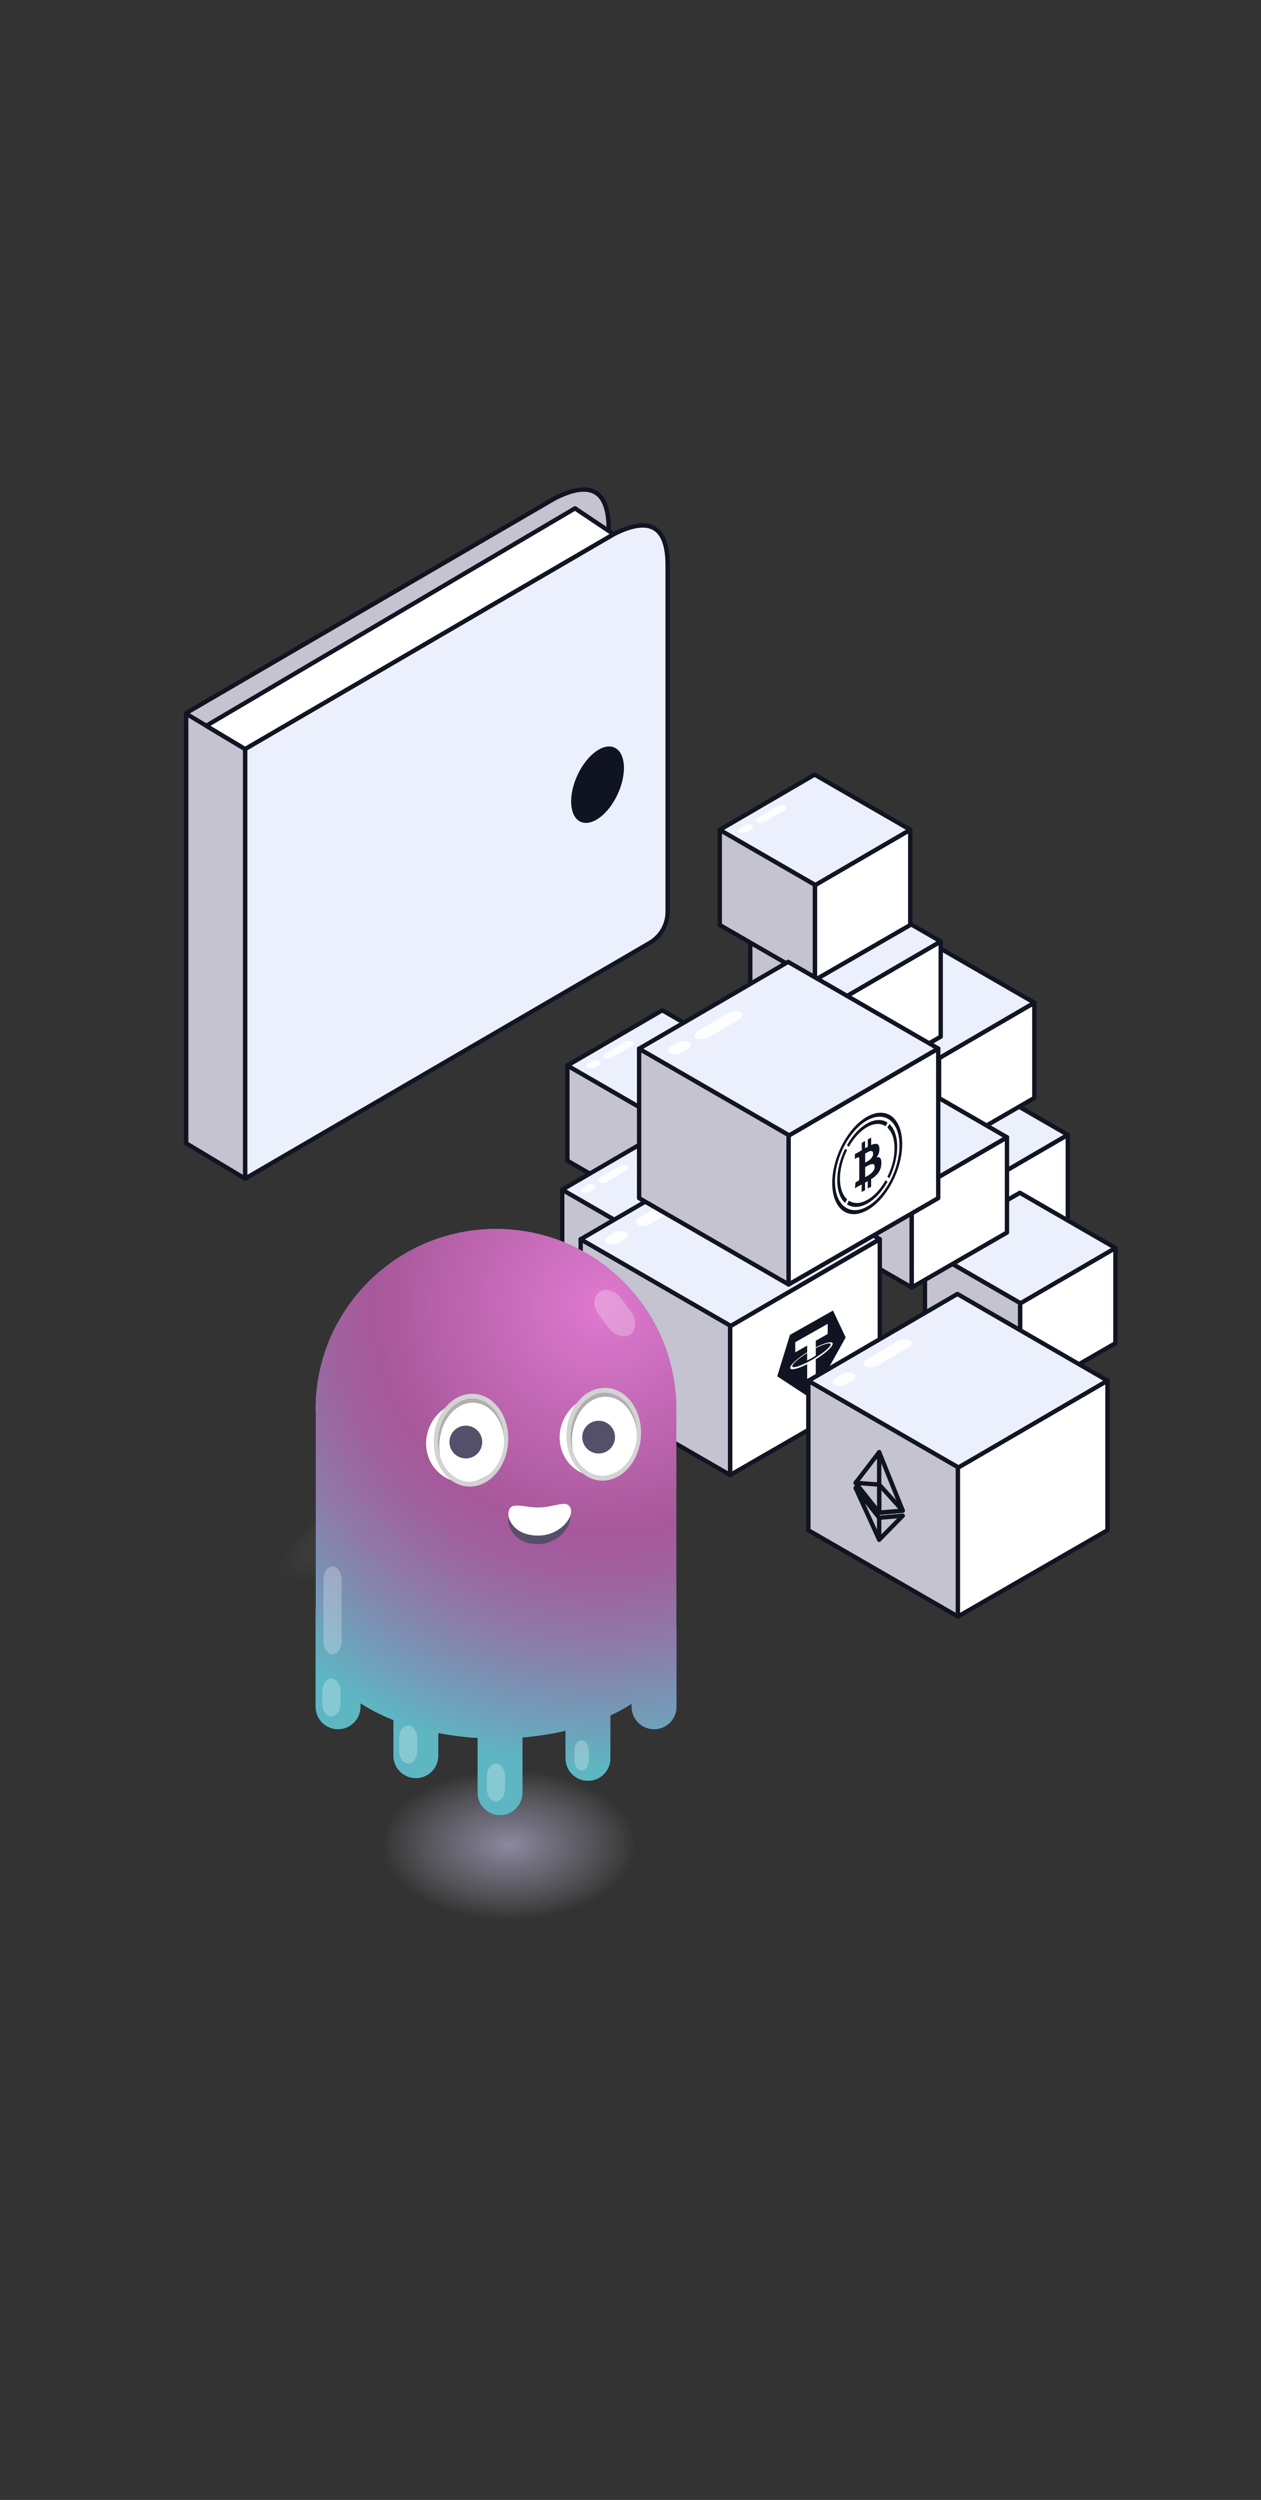 <?xml version="1.0" encoding="utf-8"?>
<!-- Generator: Adobe Illustrator 27.8.1, SVG Export Plug-In . SVG Version: 6.00 Build 0)  -->
<svg version="1.1" id="Слой_1" xmlns="http://www.w3.org/2000/svg" xmlns:xlink="http://www.w3.org/1999/xlink" x="0px" y="0px"
	 viewBox="0 0 290 574.88" style="enable-background:new 0 0 290 574.88;" xml:space="preserve">
<rect x="0" y="0" width="290" height="574.88" fill="#333333" stroke="none"/>
<style type="text/css">
	.st0{fill:#101422;}
	.st1{fill:#FFFFFF;stroke:#111422;stroke-linecap:round;stroke-linejoin:round;stroke-miterlimit:10;}
	
		.st2{fill-rule:evenodd;clip-rule:evenodd;fill:#C6C3D1;stroke:#101320;stroke-linecap:round;stroke-linejoin:round;stroke-miterlimit:10;}
	
		.st3{fill-rule:evenodd;clip-rule:evenodd;fill:#FFFFFF;stroke:#111422;stroke-linecap:round;stroke-linejoin:round;stroke-miterlimit:10;}
	
		.st4{fill-rule:evenodd;clip-rule:evenodd;fill:#ECF0FC;stroke:#111422;stroke-linecap:round;stroke-linejoin:round;stroke-miterlimit:10;}
	.st5{opacity:0.92;fill-rule:evenodd;clip-rule:evenodd;fill:#FFFFFF;enable-background:new    ;}
	.st6{fill:none;stroke:#FFFFFF;stroke-linecap:round;stroke-linejoin:round;stroke-miterlimit:10;}
	.st7{fill-rule:evenodd;clip-rule:evenodd;fill:#101422;}
	.st8{fill:url(#SVGID_1_);}
	.st9{fill:url(#SVGID_00000029029520907904686320000009984907054090094211_);}
	.st10{fill:url(#SVGID_00000097479856633835756310000015067015811588549309_);}
	.st11{opacity:0.67;fill:url(#SVGID_00000145767967197715940090000004733521502035784629_);enable-background:new    ;}
	.st12{fill:#6FA3B6;}
	.st13{fill:url(#SVGID_00000026163310905529674590000012212423835196750495_);}
	.st14{opacity:0.256;fill-rule:evenodd;clip-rule:evenodd;fill:#FFFFFF;enable-background:new    ;}
	.st15{fill:none;stroke:#FFFFFF;stroke-width:0.738;stroke-linecap:round;stroke-linejoin:round;stroke-miterlimit:10;}
	
		.st16{fill:none;stroke:url(#SVGID_00000099657316722537071200000001337795266522702767_);stroke-width:5;stroke-linecap:round;stroke-linejoin:round;stroke-miterlimit:10;}
	.st17{fill:url(#SVGID_00000039117772515858304640000015846572924502687935_);}
	.st18{fill-rule:evenodd;clip-rule:evenodd;fill:#1AD4B3;}
	.st19{fill-rule:evenodd;clip-rule:evenodd;fill:#FC4F83;}
	.st20{fill:#C6C3D1;stroke:#101320;stroke-linecap:round;stroke-linejoin:round;stroke-miterlimit:10;}
	.st21{fill:#ECF0FC;stroke:#111422;stroke-linecap:round;stroke-linejoin:round;stroke-miterlimit:10;}
	
		.st22{fill:url(#SVGID_00000181057886842513459620000004324645018324724624_);stroke:#1D1D1B;stroke-width:0.211;stroke-linecap:round;stroke-linejoin:round;stroke-miterlimit:10;}
	
		.st23{fill:url(#SVGID_00000004534109793617887480000010625069831722764698_);stroke:#1D1D1B;stroke-width:0.211;stroke-linecap:round;stroke-linejoin:round;stroke-miterlimit:10;}
	
		.st24{fill:url(#SVGID_00000008138679777923926610000012133892626323169456_);stroke:#1D1D1B;stroke-width:0.211;stroke-linecap:round;stroke-linejoin:round;stroke-miterlimit:10;}
	
		.st25{fill:url(#SVGID_00000098913799219820373280000015871107293306120120_);stroke:#1D1D1B;stroke-width:0.211;stroke-linecap:round;stroke-linejoin:round;stroke-miterlimit:10;}
	
		.st26{fill-rule:evenodd;clip-rule:evenodd;fill:#101422;stroke:#101423;stroke-linecap:round;stroke-linejoin:round;stroke-miterlimit:10;}
	.st27{fill:#FFFFFF;}
	.st28{fill-rule:evenodd;clip-rule:evenodd;fill:url(#SVGID_00000081642161039987217800000013953744437797874830_);}
	.st29{fill-rule:evenodd;clip-rule:evenodd;fill:url(#SVGID_00000088097392761571549570000014427590444823622546_);}
	.st30{fill:url(#SVGID_00000074400791901581698880000007915588986167848883_);}
	.st31{fill:url(#SVGID_00000029733008770298751450000012023420894132978579_);}
	.st32{fill:url(#SVGID_00000149351759976913783470000006552549206248160935_);}
	
		.st33{fill-rule:evenodd;clip-rule:evenodd;fill:#C7FFF1;stroke:#101320;stroke-linecap:round;stroke-linejoin:round;stroke-miterlimit:10;}
	
		.st34{fill:none;stroke:url(#SVGID_00000063631638545950564840000009947713673622544828_);stroke-width:5;stroke-linecap:round;stroke-linejoin:round;stroke-miterlimit:10;}
	.st35{fill:url(#SVGID_00000036210266131217852990000006224822441835171719_);}
	
		.st36{fill:none;stroke:url(#SVGID_00000044164723473615110270000011569759044063491972_);stroke-width:5;stroke-linecap:round;stroke-linejoin:round;stroke-miterlimit:10;}
	.st37{fill:url(#SVGID_00000024715379843716032180000002213359742790226832_);}
	
		.st38{fill:none;stroke:url(#SVGID_00000116203155466170136010000001893711067954998426_);stroke-width:5;stroke-linecap:round;stroke-linejoin:round;stroke-miterlimit:10;}
	.st39{fill:url(#SVGID_00000150782775376079015530000002569410851476234644_);}
	
		.st40{fill-rule:evenodd;clip-rule:evenodd;fill:#1AD4B3;stroke:#111422;stroke-linecap:round;stroke-linejoin:round;stroke-miterlimit:10;}
	
		.st41{fill-rule:evenodd;clip-rule:evenodd;fill:#FC4F83;stroke:#111422;stroke-linecap:round;stroke-linejoin:round;stroke-miterlimit:10;}
	
		.st42{fill-rule:evenodd;clip-rule:evenodd;fill:#FFCAD7;stroke:#111422;stroke-linecap:round;stroke-linejoin:round;stroke-miterlimit:10;}
	.st43{fill:url(#SVGID_00000118358470978544629650000016955371955527788182_);}
	.st44{fill:url(#SVGID_00000025417687209833237600000012981737610792399039_);}
	.st45{fill:url(#SVGID_00000021838216469494216150000017775435805867445891_);}
	
		.st46{fill:none;stroke:url(#SVGID_00000071540621978207100170000008620731847463806906_);stroke-width:5;stroke-linecap:round;stroke-linejoin:round;stroke-miterlimit:10;}
	.st47{fill:url(#SVGID_00000162326759242399329490000017466006224068376230_);}
	
		.st48{fill:none;stroke:url(#SVGID_00000053545376946414626150000015069838807750036914_);stroke-width:5;stroke-linecap:round;stroke-linejoin:round;stroke-miterlimit:10;}
	.st49{fill:url(#SVGID_00000119082441358060531440000013248775392211145119_);}
	.st50{fill:url(#SVGID_00000008827396694805613220000018064860288267622028_);}
	.st51{fill:#101320;}
	.st52{fill:url(#SVGID_00000163774847149304972080000001072705648116447148_);}
	.st53{fill:url(#SVGID_00000094582615270741223300000008844929986063862413_);}
	.st54{fill:url(#SVGID_00000106133109630793404510000007533223487743760537_);}
	.st55{fill:url(#SVGID_00000096747377995176452530000017853708974788649879_);}
	.st56{fill:url(#SVGID_00000144302719826848187920000007652276599997861797_);}
	.st57{fill:url(#SVGID_00000087407109898307262250000012643004423418531493_);}
	.st58{opacity:0.29;fill:url(#SVGID_00000096763609282639123230000007606085038400314513_);enable-background:new    ;}
	.st59{fill:url(#SVGID_00000047755246712783869770000000342175387056284820_);}
	.st60{fill:url(#SVGID_00000152223928416134872130000013648790447863261112_);}
	.st61{fill:url(#SVGID_00000003079318808048242890000016948878933537991332_);}
	.st62{fill-rule:evenodd;clip-rule:evenodd;fill:url(#SVGID_00000032611129522652088120000005407462114217943966_);}
	.st63{fill:url(#SVGID_00000069380713709980845030000006564648207038319280_);}
	.st64{fill:url(#SVGID_00000068673173321952478890000013811173324874538683_);}
	.st65{fill:url(#SVGID_00000091694167266244719040000011854790250706894735_);}
	.st66{fill:url(#SVGID_00000022523034023960835520000015761816884577809047_);}
	.st67{opacity:0.29;fill:url(#SVGID_00000181076978270979093660000003645881305105680807_);enable-background:new    ;}
	
		.st68{fill:none;stroke:url(#SVGID_00000170976008331713800680000007360484623896418748_);stroke-width:5;stroke-linecap:round;stroke-linejoin:round;stroke-miterlimit:10;}
	.st69{fill:url(#SVGID_00000138554578343719336970000002217513315771936388_);}
	
		.st70{fill:none;stroke:url(#SVGID_00000031928195340397086170000012536671953118993052_);stroke-width:5;stroke-linecap:round;stroke-linejoin:round;stroke-miterlimit:10;}
	.st71{fill:url(#SVGID_00000164481568286037053020000005724651044990513300_);}
	
		.st72{fill:none;stroke:url(#SVGID_00000042015559547353694040000011142648488943549887_);stroke-width:5;stroke-linecap:round;stroke-linejoin:round;stroke-miterlimit:10;}
	.st73{fill:url(#SVGID_00000178170002715865586680000000186762339490168731_);}
	.st74{fill-rule:evenodd;clip-rule:evenodd;fill:url(#SVGID_00000081629046013999568320000015981689096925249415_);}
	.st75{fill:url(#SVGID_00000092449216962517704840000005862666700227634307_);}
	.st76{fill:url(#SVGID_00000079474674721251088280000000203059605053751953_);}
	.st77{fill:url(#SVGID_00000069389318614179951720000004871733004943637922_);}
	.st78{opacity:0.29;fill:url(#SVGID_00000037670535554480365070000012529151705456537728_);}
	.st79{opacity:0.29;fill:url(#SVGID_00000099663496304612194350000004036209611643652759_);}
	.st80{opacity:0.67;fill:url(#SVGID_00000014601100485962178690000000316743797728375206_);}
	.st81{fill:#3FA9BD;}
	.st82{fill:url(#SVGID_00000118394880503726077130000009438662064457025963_);}
	.st83{fill-rule:evenodd;clip-rule:evenodd;fill:#555069;}
	.st84{fill-rule:evenodd;clip-rule:evenodd;fill:#FFFFFF;}
	.st85{fill-rule:evenodd;clip-rule:evenodd;fill:#AFAFB1;}
	.st86{fill-rule:evenodd;clip-rule:evenodd;fill:#D3D3D3;}
	.st87{opacity:0.67;fill:url(#SVGID_00000158020986417593241030000010402160372165298600_);}
	.st88{fill:url(#SVGID_00000182500756492286819100000007751327328894112665_);}
	.st89{opacity:0.67;fill:url(#SVGID_00000106107675687540424010000008397094745226566823_);}
	.st90{fill:url(#SVGID_00000081630033209052531000000000442823898685654433_);}
	.st91{opacity:0.67;fill:url(#SVGID_00000096748899161541208400000000205172336428186547_);}
	.st92{fill:url(#SVGID_00000083806310823361686180000013975138291492168621_);}
	.st93{opacity:0.67;fill:url(#SVGID_00000096033671039585062690000005760575643762930328_);}
	.st94{fill:url(#SVGID_00000055693621227047011270000017109492575225328820_);}
	.st95{opacity:0.67;fill:url(#SVGID_00000118355719945853495450000015069215176416532149_);}
	.st96{fill:url(#SVGID_00000127038452951844120950000016958436525381169556_);}
	.st97{fill:#1AD4B3;}
	.st98{opacity:0.67;fill:url(#SVGID_00000140700912453237833400000012793666228036364729_);}
	.st99{fill:url(#SVGID_00000131357625193385990190000009465300553414501531_);}
	.st100{opacity:0.67;fill:url(#SVGID_00000039850445104717214540000015664578845676923550_);}
	.st101{fill:url(#SVGID_00000025404409189956788070000015539343898041482918_);}
	.st102{opacity:0.67;fill:url(#SVGID_00000113342571883830625420000004082716925450321558_);}
	.st103{fill:url(#SVGID_00000109027131783280293710000016832650527869502136_);}
	
		.st104{fill-rule:evenodd;clip-rule:evenodd;fill:none;stroke:#FFFFFF;stroke-width:0.738;stroke-linecap:round;stroke-linejoin:round;stroke-miterlimit:10;}
	.st105{opacity:0.67;fill:url(#SVGID_00000111897312611632282220000018157619200105436841_);}
	.st106{fill:url(#SVGID_00000083055798221124492010000004644609207078343357_);}
	.st107{opacity:0.67;fill:url(#SVGID_00000077289195867520827240000007095684284692393088_);}
	.st108{fill:url(#SVGID_00000099648092654172310010000012169564350454041506_);}
	.st109{opacity:0.67;fill:url(#SVGID_00000181074878873515352120000001292751541162053766_);}
	.st110{fill:url(#SVGID_00000077292025794597991400000012318985396002152864_);}
	.st111{opacity:0.67;fill:url(#SVGID_00000143590140982830106060000015579356882107683000_);}
	.st112{fill:url(#SVGID_00000120556205153997176880000008453716867526281146_);}
	.st113{opacity:0.67;fill:url(#SVGID_00000101797536040433653670000007581856384014834622_);}
	.st114{fill:url(#SVGID_00000070115750492650600010000012301940844590279812_);}
	.st115{opacity:0.67;fill:url(#SVGID_00000174567727484717032090000001253546445394522033_);}
	.st116{fill:url(#SVGID_00000132780751154913590320000015071243913415233926_);}
	.st117{opacity:0.67;fill:url(#SVGID_00000068652201610561392210000010862285050223644577_);}
	.st118{fill:url(#SVGID_00000182498238680753444140000001701897115343444612_);}
	.st119{opacity:0.67;fill:url(#SVGID_00000093869436798079467370000015034504505871078078_);}
	.st120{fill:url(#SVGID_00000181056952678587543360000018112438867349990539_);}
	.st121{opacity:0.67;fill:url(#SVGID_00000137814185464238936020000010823280404911033224_);}
	.st122{fill:url(#SVGID_00000096058161676825656900000018165537077210327479_);}
	.st123{opacity:0.67;fill:url(#SVGID_00000066494810957355173420000006533787275088744103_);}
	.st124{fill:url(#SVGID_00000132794106568371060740000009670605029847228823_);}
	.st125{opacity:0.67;fill:url(#SVGID_00000129890190854897910030000009363168912976762042_);}
	.st126{fill:url(#SVGID_00000083785768491284963680000013205374412319643570_);}
	.st127{opacity:0.67;fill:url(#SVGID_00000002386282398916463330000009705107908903708045_);}
	.st128{fill:#5EA6B9;}
	.st129{fill:url(#SVGID_00000053527432810157004490000015224546205165188501_);}
	.st130{fill-rule:evenodd;clip-rule:evenodd;fill:#545067;}
	.st131{fill-rule:evenodd;clip-rule:evenodd;fill:#AEAEB0;}
	.st132{fill-rule:evenodd;clip-rule:evenodd;fill:#D2D2D2;}
	.st133{opacity:0.67;fill:url(#SVGID_00000065042544329562837910000010748953494260152470_);}
	.st134{fill:url(#SVGID_00000057852507178347026590000001380691299975038121_);}
	.st135{fill-rule:evenodd;clip-rule:evenodd;fill:#63D0B3;}
	
		.st136{fill-rule:evenodd;clip-rule:evenodd;fill:none;stroke:#111422;stroke-linecap:round;stroke-linejoin:round;stroke-miterlimit:10;}
	.st137{fill-rule:evenodd;clip-rule:evenodd;fill:#E85C83;}
	.st138{fill:#5DC29D;}
	.st139{fill:url(#SVGID_00000127002883389873987080000005141589197973421193_);}
	.st140{fill:url(#SVGID_00000150800968622880099710000000177508991548692392_);}
	.st141{fill:#E85C83;}
	.st142{opacity:0.67;fill:url(#SVGID_00000129905832919725621130000003931757150041282716_);}
	.st143{fill:url(#SVGID_00000099637306760825049380000005970592166928920713_);}
	
		.st144{fill:none;stroke:url(#SVGID_00000146481834807481070200000013860004878945846170_);stroke-width:5;stroke-linecap:round;stroke-linejoin:round;stroke-miterlimit:10;}
	.st145{fill:url(#SVGID_00000048466982167806761810000004237196487972863155_);}
	.st146{opacity:0.67;fill:url(#SVGID_00000178185831065456115280000008686689691367646117_);}
	.st147{fill:url(#SVGID_00000096020651722752091460000002432617129729032087_);}
	.st148{opacity:0.67;fill:url(#SVGID_00000165226464058155823200000006542559302486745479_);}
	.st149{fill:url(#SVGID_00000134943300469528896440000010129601472119723913_);}
	.st150{opacity:0.67;fill:url(#SVGID_00000147212551125599346100000013143394477514135195_);}
	.st151{fill:url(#SVGID_00000006703224187995416960000016871186319875854012_);}
	.st152{opacity:0.67;fill:url(#SVGID_00000001631576831491774380000005416205114857495479_);}
	.st153{fill:url(#SVGID_00000165936548064340333290000015905261571099655820_);}
	.st154{opacity:0.67;fill:url(#SVGID_00000079467560345388371940000014097293162396395915_);}
	.st155{fill:url(#SVGID_00000135686342682754147070000014175456973388360891_);}
	.st156{opacity:0.67;fill:url(#SVGID_00000091729767653356007430000009678819292673782659_);}
	.st157{fill:url(#SVGID_00000157267162293009808020000005901064602876541617_);}
	.st158{fill:none;stroke:#000000;stroke-width:22;stroke-linecap:round;stroke-linejoin:round;stroke-miterlimit:10;}
	.st159{fill:#ECF0FC;}
	.st160{fill:url(#SVGID_00000063614364397502787270000004374775594168584360_);}
	.st161{fill:url(#SVGID_00000075853440898284815650000003827378679935117189_);}
	.st162{fill:none;stroke:url(#SVGID_00000042721537177541077970000011436338229913055120_);stroke-width:5;stroke-miterlimit:10;}
	.st163{fill:#111422;}
	.st164{fill:url(#SVGID_00000165921649688452809080000015713136094537842578_);}
	.st165{fill:none;}
	.st166{opacity:0.67;fill:url(#SVGID_00000013883331865839154110000010919429291794591416_);}
	.st167{fill:url(#SVGID_00000065032428048359030050000014571199441587756700_);}
	.st168{fill:none;stroke:url(#SVGID_00000039827224672936908150000012990267582345057193_);stroke-width:5;stroke-miterlimit:10;}
	.st169{fill:url(#SVGID_00000096044576041879675840000016013921394807851412_);}
	.st170{opacity:0.67;fill:url(#SVGID_00000078762828242748642320000012986544402529391243_);}
	.st171{fill:url(#SVGID_00000085939276927525430630000010536315467465420932_);}
	.st172{opacity:0.67;fill:url(#SVGID_00000028295352113846883070000006253134021401089467_);}
	.st173{fill:url(#SVGID_00000007398178529548702520000008843716922257657749_);}
</style>
<g>
	<g>
		<polygon class="st2" points="152.38,279.55 130.48,266.91 130.48,245.01 152.38,257.65 		"/>
		<polygon class="st3" points="152.38,279.55 174.28,266.91 174.28,245.01 152.38,257.65 		"/>
		<polygon class="st4" points="152.46,257.72 130.48,245.03 152.3,232.32 174.28,245.01 		"/>
		<path id="矩形_00000074429809742084874480000002671092822813040037_" class="st5" d="M145.44,239.53L145.44,239.53
			c0.43,0.24,0.36,0.72-0.15,1.02l-4.54,2.69c-0.51,0.3-1.32,0.35-1.75,0.11l0,0c-0.43-0.24-0.36-0.72,0.15-1.02l4.54-2.69
			C144.2,239.33,145.01,239.28,145.44,239.53z"/>
		<path id="矩形_00000057861844136131035390000008842370943227631542_" class="st5" d="M137.87,243.92L137.87,243.92
			c0.43,0.24,0.36,0.72-0.15,1.02l-0.88,0.52c-0.51,0.3-1.32,0.35-1.75,0.11l0,0c-0.43-0.24-0.36-0.72,0.15-1.02l0.88-0.52
			C136.67,243.7,137.44,243.67,137.87,243.92z"/>
	</g>
	<path id="矩形_00000171709193285721527400000014622135407749553332_" class="st3" d="M199.43,231.56L199.43,231.56
		c0.58-0.42,1.59-0.06,2.19,0.78l1.02,1.43c0.6,0.84,0.61,1.91,0.03,2.33l0,0c-0.58,0.42-1.59,0.06-2.19-0.78l-1.02-1.43
		C198.82,232.99,198.85,231.97,199.43,231.56z"/>
	<g>
		<g>
			<polygon class="st3" points="223.67,295.5 201.77,282.86 201.77,260.96 223.67,273.6 			"/>
			<polygon class="st3" points="223.67,295.5 245.57,282.86 245.57,260.96 223.67,273.6 			"/>
			<polygon class="st4" points="223.75,273.67 201.77,260.98 223.59,248.27 245.57,260.96 			"/>
		</g>
		<path id="矩形_00000119837517589275667280000004500461190526882237_" class="st3" d="M216.41,255.31L216.41,255.31
			c0.43,0.24,0.36,0.72-0.15,1.02l-4.54,2.69c-0.51,0.3-1.32,0.35-1.75,0.11l0,0c-0.43-0.24-0.36-0.72,0.15-1.02l4.54-2.69
			C215.17,255.12,215.98,255.07,216.41,255.31z"/>
		<path id="矩形_00000113313367439791237100000007586929020423460020_" class="st3" d="M208.18,260.18L208.18,260.18
			c0.43,0.24,0.36,0.72-0.15,1.02l-0.88,0.52c-0.51,0.3-1.32,0.35-1.75,0.11l0,0c-0.43-0.24-0.36-0.72,0.15-1.02l0.88-0.52
			C206.98,259.96,207.75,259.94,208.18,260.18z"/>
	</g>
	<g>
		<polygon class="st2" points="151.2,308.1 129.3,295.46 129.3,273.56 151.2,286.2 		"/>
		<polygon class="st3" points="151.2,308.1 173.1,295.46 173.1,273.56 151.2,286.2 		"/>
		<polygon class="st4" points="151.28,286.27 129.3,273.58 151.12,260.87 173.1,273.56 		"/>
		<path id="矩形_00000108291993854735191880000009220003679593272758_" class="st5" d="M144.26,268.08L144.26,268.08
			c0.43,0.24,0.36,0.72-0.15,1.02l-4.54,2.69c-0.51,0.3-1.32,0.35-1.75,0.11l0,0c-0.43-0.24-0.36-0.72,0.15-1.02l4.54-2.69
			C143.02,267.88,143.83,267.83,144.26,268.08z"/>
		<path id="矩形_00000152975957861064394030000018433102099329114029_" class="st5" d="M136.69,272.47L136.69,272.47
			c0.43,0.24,0.36,0.72-0.15,1.02l-0.88,0.52c-0.51,0.3-1.32,0.35-1.75,0.11l0,0c-0.43-0.24-0.36-0.72,0.15-1.02l0.88-0.52
			C135.49,272.25,136.26,272.22,136.69,272.47z"/>
	</g>
	<g>
		<polygon class="st3" points="215.97,265.13 194.07,252.48 194.07,230.58 215.97,243.23 		"/>
		<polygon class="st3" points="215.97,265.13 237.87,252.48 237.87,230.58 215.97,243.23 		"/>
		<polygon class="st4" points="216.05,243.3 194.07,230.61 215.89,217.89 237.87,230.58 		"/>
		<path id="矩形_00000058553323764223514830000003490145920871739526_" class="st3" d="M208.71,225.51L208.71,225.51
			c0.43,0.24,0.36,0.72-0.15,1.02l-4.54,2.69c-0.51,0.3-1.32,0.35-1.75,0.11l0,0c-0.43-0.24-0.36-0.72,0.15-1.02l4.54-2.69
			C207.47,225.31,208.28,225.26,208.71,225.51z"/>
		<path id="矩形_00000007402712855919275420000002244523683204023717_" class="st3" d="M201.14,229.9L201.14,229.9
			c0.43,0.24,0.36,0.72-0.15,1.02l-0.88,0.52c-0.51,0.3-1.32,0.35-1.75,0.11l0,0c-0.43-0.24-0.36-0.72,0.15-1.02l0.88-0.52
			C199.94,229.68,200.71,229.66,201.14,229.9z"/>
	</g>
	<g>
		<polygon class="st2" points="234.62,321.53 212.72,308.88 212.72,286.98 234.62,299.63 		"/>
		<polygon class="st3" points="234.62,321.53 256.52,308.88 256.52,286.98 234.62,299.63 		"/>
		<polygon class="st4" points="234.7,299.69 212.72,287 234.54,274.29 256.52,286.98 		"/>
		<path id="矩形_00000150803874836512844570000016570232933959825062_" class="st3" d="M227.36,281.91L227.36,281.91
			c0.43,0.24,0.36,0.72-0.15,1.02l-4.54,2.69c-0.51,0.3-1.32,0.35-1.75,0.11l0,0c-0.43-0.24-0.36-0.72,0.15-1.02l4.54-2.69
			C226.12,281.71,226.93,281.66,227.36,281.91z"/>
		<path id="矩形_00000019657312735284439320000001155125854875381134_" class="st3" d="M219.79,286.3L219.79,286.3
			c0.43,0.24,0.36,0.72-0.15,1.02l-0.88,0.52c-0.51,0.3-1.32,0.35-1.75,0.11l0,0c-0.43-0.24-0.36-0.72,0.15-1.02l0.88-0.52
			C218.59,286.08,219.36,286.05,219.79,286.3z"/>
	</g>
	<g>
		<polygon class="st2" points="209.68,296.07 187.78,283.43 187.78,261.53 209.68,274.17 		"/>
		<polygon class="st3" points="209.68,296.07 231.58,283.43 231.58,261.53 209.68,274.17 		"/>
		<polygon class="st4" points="209.76,274.24 187.78,261.55 209.6,248.84 231.58,261.53 		"/>
		<path id="矩形_00000094592435499019916790000005185546963400270748_" class="st3" d="M202.42,256.46L202.42,256.46
			c0.43,0.24,0.36,0.72-0.15,1.02l-4.54,2.69c-0.51,0.3-1.32,0.35-1.75,0.11l0,0c-0.43-0.24-0.36-0.72,0.15-1.02l4.54-2.69
			C201.18,256.26,201.99,256.21,202.42,256.46z"/>
		<path id="矩形_00000044874006084009637080000017368748485768580746_" class="st3" d="M194.85,260.85L194.85,260.85
			c0.43,0.24,0.36,0.72-0.15,1.02l-0.88,0.52c-0.51,0.3-1.32,0.35-1.75,0.11l0,0c-0.43-0.24-0.36-0.72,0.15-1.02l0.88-0.52
			C193.65,260.63,194.42,260.6,194.85,260.85z"/>
	</g>
	<g>
		<polygon class="st2" points="194.44,251.04 172.54,238.39 172.54,216.49 194.44,229.14 		"/>
		<polygon class="st3" points="194.44,251.04 216.34,238.39 216.34,216.49 194.44,229.14 		"/>
		<polygon class="st4" points="194.52,229.2 172.54,216.51 194.37,203.8 216.35,216.49 		"/>
		<path id="矩形_00000143588426642419264260000002873791457091888271_" class="st3" d="M187.19,211.42L187.19,211.42
			c0.43,0.24,0.36,0.72-0.15,1.02l-4.54,2.69c-0.51,0.3-1.32,0.35-1.75,0.11l0,0c-0.43-0.24-0.36-0.72,0.15-1.02l4.54-2.69
			C185.95,211.22,186.76,211.17,187.19,211.42z"/>
		<path id="矩形_00000103230515038816527500000008410248749794766240_" class="st3" d="M179.62,215.81L179.62,215.81
			c0.43,0.24,0.36,0.72-0.15,1.02l-0.88,0.52c-0.51,0.3-1.32,0.35-1.75,0.11l0,0c-0.43-0.24-0.36-0.72,0.15-1.02l0.88-0.52
			C178.42,215.59,179.19,215.56,179.62,215.81z"/>
	</g>
	<g>
		<polygon class="st2" points="187.43,225.35 165.53,212.71 165.53,190.81 187.43,203.45 		"/>
		<polygon class="st3" points="187.43,225.35 209.33,212.71 209.33,190.81 187.43,203.45 		"/>
		<polygon class="st4" points="187.51,203.52 165.53,190.83 187.35,178.12 209.33,190.81 		"/>
		<path id="矩形_00000019662155001817463070000018337255576784740516_" class="st5" d="M180.49,185.33L180.49,185.33
			c0.43,0.24,0.36,0.72-0.15,1.02l-4.54,2.69c-0.51,0.3-1.32,0.35-1.75,0.11l0,0c-0.43-0.24-0.36-0.72,0.15-1.02l4.54-2.69
			C179.25,185.13,180.06,185.08,180.49,185.33z"/>
		<path id="矩形_00000071530797266799779220000009289015623535716244_" class="st5" d="M172.92,189.72L172.92,189.72
			c0.43,0.24,0.36,0.72-0.15,1.02l-0.88,0.52c-0.51,0.3-1.32,0.35-1.75,0.11l0,0c-0.43-0.24-0.36-0.72,0.15-1.02l0.88-0.52
			C171.72,189.5,172.49,189.48,172.92,189.72z"/>
	</g>
</g>
<path id="矩形_00000000933548998852903250000016169523102504339119_" class="st3" d="M182.91,255.84L182.91,255.84
	c0.92-0.65,2.5-0.09,3.44,1.22l1.61,2.25c0.94,1.31,0.96,3,0.04,3.65l0,0c-0.92,0.65-2.5,0.09-3.44-1.22l-1.61-2.25
	C181.95,258.09,181.99,256.5,182.91,255.84z"/>
<g>
	<g>
		<g>
			<polygon class="st2" points="167.93,339.2 133.54,319.34 133.54,284.95 167.93,304.81 			"/>
			<polygon class="st3" points="167.93,339.2 202.33,319.34 202.33,284.95 167.93,304.81 			"/>
			<polygon class="st4" points="168.06,304.91 133.54,284.98 167.81,265.02 202.33,284.95 			"/>
		</g>
		<path id="矩形_00000128460044982284752560000011374711108577257887_" class="st5" d="M156.85,275.67L156.85,275.67
			c0.68,0.38,0.56,1.12-0.24,1.6l-7.14,4.22c-0.81,0.48-2.08,0.56-2.75,0.17l0,0c-0.68-0.38-0.56-1.12,0.24-1.6l7.14-4.22
			C154.9,275.37,156.17,275.29,156.85,275.67z"/>
		<path id="矩形_00000013164963560768695520000003392376985704708264_" class="st5" d="M143.93,283.32L143.93,283.32
			c0.68,0.38,0.56,1.12-0.24,1.6l-1.38,0.82c-0.81,0.48-2.08,0.56-2.75,0.17l0,0c-0.68-0.38-0.56-1.12,0.24-1.6l1.38-0.82
			C142.04,282.98,143.25,282.93,143.93,283.32z"/>
	</g>
	<g>
		<path class="st7" d="M187.61,310.02v1.71c-0.06,0.04-0.36,0.24-0.97,0.59c-0.51,0.29-0.88,0.47-1.01,0.53v-1.71
			c-1.97,1.23-3.43,2.49-3.43,3.02c0,0.52,1.47,0.13,3.43-0.87c0.13-0.06,0.49-0.25,1-0.54c0.64-0.36,0.93-0.55,0.98-0.58l0,0
			c1.96-1.22,3.43-2.49,3.43-3.01S189.57,309.02,187.61,310.02z"/>
		<path class="st7" d="M194.46,307.5l-2.86-6.06c-0.02-0.04-0.06-0.05-0.11-0.03l-9.74,5.51c-0.05,0.03-0.09,0.08-0.11,0.15
			l-2.86,9.3c-0.02,0.07-0.01,0.14,0.02,0.16l7.73,5.08c0.05,0.03,0.12-0.01,0.16-0.09l7.73-13.84
			C194.47,307.62,194.48,307.55,194.46,307.5z M187.61,312.58v4.9l-1.98,1.12v-4.9c-2.23,1.13-3.9,1.51-3.9,0.84
			c0-0.67,1.67-2.19,3.9-3.58v-1.53l-2.74,1.55v-2.33l7.46-4.22v2.33l-2.74,1.55v1.53c2.22-1.13,3.89-1.51,3.89-0.84
			C191.51,309.68,189.83,311.19,187.61,312.58z"/>
		<polygon class="st7" points="187.61,309.85 187.61,309.85 187.61,309.85 		"/>
	</g>
</g>
<g>
	<g>
		<polygon class="st2" points="181.37,295.38 146.98,275.52 146.98,241.12 181.37,260.98 		"/>
		<polygon class="st3" points="181.37,295.38 215.77,275.52 215.77,241.12 181.37,260.98 		"/>
		<polygon class="st4" points="181.5,261.09 146.98,241.16 181.25,221.19 215.77,241.12 		"/>
		<path id="矩形_00000043448541530548057740000016906345255289543814_" class="st5" d="M170.29,232.75L170.29,232.75
			c0.68,0.38,0.56,1.12-0.24,1.6l-7.14,4.22c-0.81,0.48-2.08,0.56-2.75,0.17l0,0c-0.68-0.38-0.56-1.12,0.24-1.6l7.14-4.22
			C168.34,232.44,169.61,232.36,170.29,232.75z"/>
		<path id="矩形_00000132079447353184840480000002607363019218575530_" class="st5" d="M158.41,239.65L158.41,239.65
			c0.68,0.38,0.56,1.12-0.24,1.6l-1.38,0.82c-0.81,0.48-2.08,0.56-2.75,0.17l0,0c-0.68-0.38-0.56-1.12,0.24-1.6l1.38-0.82
			C156.52,239.31,157.73,239.26,158.41,239.65z"/>
	</g>
	<g id="Layer_2_00000149351348720023517500000012722676176538792853_">
		<g id="Layer_1-2_00000169524706651652865790000004092240227012539312_">
			<g id="Page-1_00000127020736293781695140000017177698553006155396_">
				<g id="wbtc_colour_00000169522097119543132590000016956421464544675478_">
					<path id="Shape_00000065058781101431473860000000187611922769663932_" class="st0" d="M204.52,258.48l-0.44,0.84
						c2.19,1.98,2.19,6.88,0,11.29l0.44,0.34c2.43-4.88,2.43-10.32,0-12.49V258.48z"/>
					<path id="Shape-2_00000170257485063290297980000006068556312757078931_" class="st0" d="M195.23,263.71
						c2.39-4.26,6.06-6.3,8.45-4.71l0.44-0.84c-2.64-1.78-6.7,0.48-9.34,5.2L195.23,263.71z"/>
					<path id="Shape-3_00000039830430749088632610000017895205124637603519_" class="st0" d="M194.81,275.78
						c-2.18-1.98-2.18-6.87,0-11.29l-0.44-0.34c-2.43,4.88-2.43,10.32,0,12.49L194.81,275.78z"/>
					<path id="Shape-4_00000052797169200412410770000011303173657676585362_" class="st0" d="M203.67,271.39
						c-2.39,4.26-6.06,6.3-8.45,4.71l-0.44,0.84c2.64,1.78,6.7-0.48,9.34-5.2L203.67,271.39z"/>
					<path id="Shape-5_00000117649112825934216230000004876335251495434161_" class="st0" d="M202.24,264.02
						c-0.09-1.18-0.88-1.15-1.89-0.72v-1.7l-0.78,0.43v1.67c-0.2,0.11-0.41,0.23-0.62,0.35v-1.67l-0.77,0.43v1.71l-1.58,0.88v1.11
						c0,0,0.57-0.33,0.57-0.32c0.22-0.15,0.41-0.06,0.44,0.21v4.68c0,0.1-0.04,0.21-0.09,0.31c-0.05,0.1-0.13,0.17-0.2,0.2
						c0.01,0.01-0.57,0.32-0.57,0.32l-0.15,1.33l1.56-0.87v1.74l0.78-0.43v-1.71l0.62-0.35v1.7l0.78-0.43v-1.72
						c1.31-0.84,2.23-1.78,2.35-3.49c0.09-1.38-0.37-1.71-1.12-1.53C202.02,265.6,202.3,264.89,202.24,264.02z M201.15,268.33
						c0,1.29-1.66,2.07-2.18,2.36v-2.29C199.49,268.11,201.15,266.98,201.15,268.33z M200.79,265.3c0,1.18-1.38,1.81-1.82,2.05
						v-2.08C199.4,265.03,200.79,264.07,200.79,265.3z"/>
					<path id="Shape-6_00000163050873124574717280000007081311254416894095_" class="st0" d="M199.44,278.31
						c-4.45,2.48-8.05-0.33-8.05-6.28c0-5.94,3.61-12.77,8.05-15.25c4.45-2.48,8.05,0.33,8.05,6.27
						C207.5,269.01,203.89,275.83,199.44,278.31C199.45,278.31,199.45,278.31,199.44,278.31z M199.44,257.63
						c-4.1,2.29-7.42,8.58-7.41,14.05c0,5.47,3.33,8.06,7.42,5.77c4.09-2.29,7.41-8.57,7.41-14.04
						C206.87,257.94,203.55,255.34,199.44,257.63C199.45,257.63,199.45,257.63,199.44,257.63z"/>
				</g>
			</g>
		</g>
	</g>
</g>
<g>
	<path class="st2" d="M135.89,208.57l-93.07,54.22v-98.82l84.75-49.37c8.54-4.32,12.42-1.6,12.42,7.14v79.69
		C140,204.37,138.43,207.09,135.89,208.57z"/>
	<path class="st4" d="M149.44,216.82l-93.07,54.22v-98.82l84.75-49.37c8.54-4.32,12.42-1.6,12.42,7.14v79.69
		C153.54,212.62,151.98,215.34,149.44,216.82z"/>
	<polygon class="st2" points="56.37,271.04 42.82,262.91 42.82,164.13 56.37,172.25 	"/>
	
		<ellipse transform="matrix(0.416 -0.909 0.909 0.416 -83.686 230.388)" class="st7" cx="137.47" cy="180.33" rx="9.38" ry="5.12"/>
</g>
<radialGradient id="SVGID_1_" cx="-4106.613" cy="2403.868" r="37.858" gradientTransform="matrix(-1.05 0.531 -0.075 0.346 -4027.735 1688.453)" gradientUnits="userSpaceOnUse">
	<stop  offset="0" style="stop-color:#B8B3D4"/>
	<stop  offset="0.346" style="stop-color:#BAB6D6;stop-opacity:0.654"/>
	<stop  offset="0.606" style="stop-color:#C2C0DA;stop-opacity:0.394"/>
	<stop  offset="0.838" style="stop-color:#D0D0E3;stop-opacity:0.162"/>
	<stop  offset="1" style="stop-color:#DDE0EB;stop-opacity:0"/>
</radialGradient>
<path style="opacity:0.29;fill:url(#SVGID_1_);" d="M72.65,345.39c19.96-15.46,50.35-30.91,67.89-34.51s15.58,6.02-4.38,21.48
	c-19.96,15.46-50.35,30.91-67.89,34.51S52.7,360.85,72.65,345.39z"/>
<g>
	<path id="矩形_00000003815607589243554020000013261222974872552117_" class="st14" d="M148.57,390.03L148.57,390.03
		c0.62,0,1.15,0.76,1.15,1.64v1.52c0,0.88-0.53,1.64-1.15,1.64l0,0c-0.62,0-1.15-0.76-1.15-1.64v-1.52
		C147.42,390.72,147.95,390.03,148.57,390.03z"/>
	
		<radialGradient id="SVGID_00000030450929492316175570000013542234958653611174_" cx="117.025" cy="424.155" r="29.158" gradientTransform="matrix(1 0 0 0.59 0 173.991)" gradientUnits="userSpaceOnUse">
		<stop  offset="0" style="stop-color:#B8B3D4"/>
		<stop  offset="0.346" style="stop-color:#BAB6D6;stop-opacity:0.654"/>
		<stop  offset="0.606" style="stop-color:#C2C0DA;stop-opacity:0.394"/>
		<stop  offset="0.838" style="stop-color:#D0D0E3;stop-opacity:0.162"/>
		<stop  offset="1" style="stop-color:#DDE0EB;stop-opacity:0"/>
	</radialGradient>
	<path style="opacity:0.67;fill:url(#SVGID_00000030450929492316175570000013542234958653611174_);" d="M142.02,410.08
		c-13.68-7.9-35.96-8-49.77-0.23s-13.91,20.48-0.23,28.37c13.68,7.9,35.96,8,49.77,0.23S155.7,417.98,142.02,410.08z"/>
	<g>
		<path class="st81" d="M155.53,374.05v-49.28c0-0.23,0.02-0.45,0.02-0.68c0-22.91-18.57-41.48-41.48-41.48
			c-22.91,0-41.48,18.57-41.48,41.48c0,0.36,0.02,0.72,0.03,1.07v44.66h-0.03v22.67c0,2.84,2.3,5.15,5.15,5.15
			c2.84,0,5.15-2.31,5.15-5.15v-0.83c0.56,0.36,1.13,0.72,1.74,1.07c1.83,1.06,3.79,1.99,5.85,2.81v8.2c0,2.84,2.3,5.15,5.15,5.15
			s5.15-2.31,5.15-5.15v-5.23c2.95,0.57,5.99,0.96,9.06,1.14v12.59c0,2.84,2.3,5.15,5.15,5.15c2.84,0,5.15-2.31,5.15-5.15v-12.7
			c3.39-0.28,6.73-0.8,9.93-1.55v6.36c0,2.84,2.3,5.15,5.15,5.15s5.15-2.31,5.15-5.15v-9.87c1-0.47,1.97-0.96,2.91-1.49
			c0.7-0.39,1.35-0.8,1.99-1.21v0.71c0,2.84,2.3,5.15,5.15,5.15c2.84,0,5.15-2.31,5.15-5.15v-18.45H155.53z"/>
		
			<radialGradient id="SVGID_00000142874213559754334830000008864669453980525480_" cx="138.748" cy="300.034" r="106.685" gradientUnits="userSpaceOnUse">
			<stop  offset="0.012" style="stop-color:#DD78CE"/>
			<stop  offset="0.494" style="stop-color:#A7589A"/>
			<stop  offset="0.583" style="stop-color:#A0619E"/>
			<stop  offset="0.727" style="stop-color:#8E79A8"/>
			<stop  offset="0.908" style="stop-color:#709FB9"/>
			<stop  offset="1" style="stop-color:#5EB6C3"/>
		</radialGradient>
		<path style="fill:url(#SVGID_00000142874213559754334830000008864669453980525480_);" d="M155.53,374.05v-49.28
			c0-0.23,0.02-0.45,0.02-0.68c0-22.91-18.57-41.48-41.48-41.48c-22.91,0-41.48,18.57-41.48,41.48c0,0.36,0.02,0.72,0.03,1.07v44.66
			h-0.03v22.67c0,2.84,2.3,5.15,5.15,5.15c2.84,0,5.15-2.31,5.15-5.15v-0.83c0.56,0.36,1.13,0.72,1.74,1.07
			c1.83,1.06,3.79,1.99,5.85,2.81v8.2c0,2.84,2.3,5.15,5.15,5.15s5.15-2.31,5.15-5.15v-5.23c2.95,0.57,5.99,0.96,9.06,1.14v12.59
			c0,2.84,2.3,5.15,5.15,5.15c2.84,0,5.15-2.31,5.15-5.15v-12.7c3.39-0.28,6.73-0.8,9.93-1.55v6.36c0,2.84,2.3,5.15,5.15,5.15
			s5.15-2.31,5.15-5.15v-9.87c1-0.47,1.97-0.96,2.91-1.49c0.7-0.39,1.35-0.8,1.99-1.21v0.71c0,2.84,2.3,5.15,5.15,5.15
			c2.84,0,5.15-2.31,5.15-5.15v-18.45H155.53z"/>
	</g>
	<path id="矩形_00000171694894255067399250000009034742014192140694_" class="st14" d="M76.47,360.21L76.47,360.21
		c1.12,0,2.09,1.38,2.09,2.99v14.25c0,1.61-0.96,2.99-2.09,2.99l0,0c-1.12,0-2.09-1.38-2.09-2.99V363.2
		C74.39,361.59,75.35,360.21,76.47,360.21z"/>
	<path id="矩形_00000183247816928767321900000015061808167135862162_" class="st14" d="M137.78,297.12L137.78,297.12
		c1.37-1.02,3.68-0.37,5.02,1.41l2.29,3.06c1.34,1.78,1.31,4.19-0.06,5.22l0,0c-1.37,1.02-3.68,0.37-5.02-1.41l-2.29-3.06
		C136.29,300.42,136.41,298.14,137.78,297.12z"/>
	<path id="矩形_00000136396410385586090130000002114204814497997240_" class="st14" d="M93.87,396.8L93.87,396.8
		c1.12,0,2.09,1.38,2.09,2.99v2.76c0,1.61-0.96,2.99-2.09,2.99l0,0c-1.12,0-2.09-1.38-2.09-2.99v-2.76
		C91.79,398.06,92.75,396.8,93.87,396.8z"/>
	<path id="矩形_00000135650782189384123610000017236745639232838303_" class="st14" d="M76.23,386L76.23,386
		c1.12,0,2.09,1.38,2.09,2.99v2.76c0,1.61-0.96,2.99-2.09,2.99l0,0c-1.12,0-2.09-1.38-2.09-2.99v-2.76
		C74.14,387.26,75.1,386,76.23,386z"/>
	<path id="矩形_00000039092368458992106780000000645833254274049464_" class="st14" d="M114.06,405.54L114.06,405.54
		c1.12,0,2.09,1.38,2.09,2.99v2.76c0,1.61-0.96,2.99-2.09,2.99l0,0c-1.12,0-2.09-1.38-2.09-2.99v-2.76
		C111.98,406.8,112.94,405.54,114.06,405.54z"/>
	<path id="矩形_00000044138994540286054770000008343922041797945495_" class="st14" d="M133.76,400.19L133.76,400.19
		c0.89,0,1.66,1.1,1.66,2.37v2.19c0,1.28-0.76,2.37-1.66,2.37l0,0c-0.89,0-1.66-1.1-1.66-2.37v-2.19
		C132.11,401.2,132.87,400.19,133.76,400.19z"/>
	<g>
		<path id="椭圆形_00000131361704513822836830000016022114457789136031_" class="st83" d="M124.07,355.08
			c4.06-0.17,7.1-3.66,7.09-6c0-0.94-0.55-1.75-1.38-1.81c-1.29-0.13-3.23,0.7-5.72,0.8c-2.31,0.1-3.78-0.5-5.53-0.42
			c-1.84,0.08-1.75,2.22-1.47,3.05C117.71,353.01,119.92,355.25,124.07,355.08z"/>
		<path id="椭圆形_00000128456352546275628570000013909899437292470701_" class="st84" d="M124.16,353.11
			c4.15-0.17,7.19-3.38,7.19-5.63c0-0.84-0.55-1.57-1.38-1.63c-1.29-0.13-3.32,0.7-5.81,0.8c-2.4,0.1-3.78-0.5-5.62-0.43
			c-1.84,0.08-1.75,2.13-1.48,2.87C117.71,351.22,120.01,353.28,124.16,353.11z"/>
	</g>
	<g>
		
			<ellipse transform="matrix(0.567 -0.824 0.824 0.567 -226.762 231.808)" class="st84" cx="107.13" cy="331.61" rx="9.5" ry="9.1"/>
		<path id="形状结合_00000155122769449738814970000007459829606100747163_" class="st85" d="M108.32,321.65
			c4.24-0.18,7.66,3.98,7.66,9.22c0,0.19,0,0.37,0,0.56l0,0.56c0-5.33-3.33-9.59-7.48-9.42c-4.15,0.17-7.46,4.61-7.46,10.04
			c0,1.03,0.09,2.05,0.37,2.98c-0.46-1.2-0.74-2.59-0.74-3.99C100.68,326.27,104.08,321.82,108.32,321.65z"/>
		<path id="形状结合_00000088827138005424475060000017637778482518230936_" class="st86" d="M108.32,320.52
			c4.7-0.2,8.58,4.41,8.58,10.31s-3.86,10.83-8.57,11.02c-4.7,0.2-8.58-4.41-8.58-10.31C99.75,325.65,103.53,320.72,108.32,320.52z
			 M108.32,321.65c-4.24,0.18-7.65,4.62-7.64,9.86c0,5.24,3.42,9.4,7.66,9.22c4.24-0.18,7.65-4.62,7.64-9.86
			C115.98,325.63,112.47,321.47,108.32,321.65z"/>
	</g>
	<g>
		
			<ellipse transform="matrix(0.567 -0.824 0.824 0.567 -212.327 256.512)" class="st84" cx="137.84" cy="330.23" rx="9.5" ry="9.1"/>
		<path id="形状结合_00000041268273137469590620000004765197014587934901_" class="st85" d="M138.84,320.27
			c4.24-0.18,7.66,3.98,7.66,9.22c0,0.19,0,0.37,0,0.56l0,0.56c0-5.33-3.33-9.59-7.48-9.42c-4.15,0.17-7.46,4.61-7.46,10.04
			c0,1.03,0.09,2.05,0.37,2.98c-0.46-1.2-0.74-2.59-0.74-3.99C131.19,324.9,134.6,320.45,138.84,320.27z"/>
		<path id="形状结合_00000008860574950884165590000011753648654087837860_" class="st86" d="M138.84,319.15
			c4.7-0.2,8.58,4.41,8.58,10.31c0.01,5.89-3.86,10.83-8.57,11.02c-4.7,0.2-8.58-4.41-8.58-10.31S134.04,319.35,138.84,319.15z
			 M138.84,320.27c-4.24,0.18-7.65,4.62-7.64,9.86c0,5.24,3.42,9.4,7.66,9.22c4.24-0.18,7.65-4.62,7.64-9.86
			C146.49,324.26,142.99,320.1,138.84,320.27z"/>
	</g>
	<circle class="st83" cx="107.13" cy="331.61" r="3.77"/>
	<circle class="st83" cx="137.67" cy="330.48" r="3.77"/>
</g>
<polygon class="st3" points="47.44,166.9 132.24,116.9 141.12,122.84 56.37,172.25 "/>
<g>
	<g>
		<polygon class="st2" points="220.3,371.74 185.9,351.89 185.9,317.49 220.3,337.35 		"/>
		<polygon class="st3" points="220.3,371.74 254.69,351.89 254.69,317.49 220.3,337.35 		"/>
		<polygon class="st4" points="220.42,337.46 185.9,317.53 220.18,297.56 254.69,317.49 		"/>
	</g>
	<path id="矩形_00000062176820489208126420000014446796841423610791_" class="st5" d="M209.22,308.21L209.22,308.21
		c0.68,0.38,0.56,1.12-0.24,1.6l-7.14,4.22c-0.81,0.48-2.08,0.56-2.75,0.17l0,0c-0.68-0.38-0.56-1.12,0.24-1.6l7.14-4.22
		C207.27,307.91,208.54,307.83,209.22,308.21z"/>
	<path id="矩形_00000013162173754037115520000006499575845244856974_" class="st5" d="M196.29,315.86L196.29,315.86
		c0.68,0.38,0.56,1.12-0.24,1.6l-1.38,0.82c-0.81,0.48-2.08,0.56-2.75,0.17l0,0c-0.68-0.38-0.56-1.12,0.24-1.6l1.38-0.82
		C194.41,315.52,195.62,315.48,196.29,315.86z"/>
</g>
<g id="Layer_x0020_1_00000025414759159716597830000013848664676837709234_">
	<g id="_1421394342400_00000024693168387509389740000011353865409224278668_">
		<g>
			<polygon class="st20" points="202.19,333.94 202.07,334.33 202.07,347.64 202.19,347.85 207.61,347.39 			"/>
			<polygon class="st20" points="202.19,333.94 196.77,341 202.19,347.85 202.19,341.39 			"/>
			<polygon class="st20" points="202.19,349.02 202.12,349.07 202.12,353.81 202.19,354.07 207.61,348.56 			"/>
			<polygon class="st20" points="202.19,354.07 202.19,349.02 196.77,342.17 			"/>
			<polygon class="st20" points="202.19,347.85 207.61,347.39 202.19,341.39 			"/>
			<polygon class="st20" points="196.77,341 202.19,347.85 202.19,341.39 			"/>
		</g>
	</g>
</g>
</svg>
